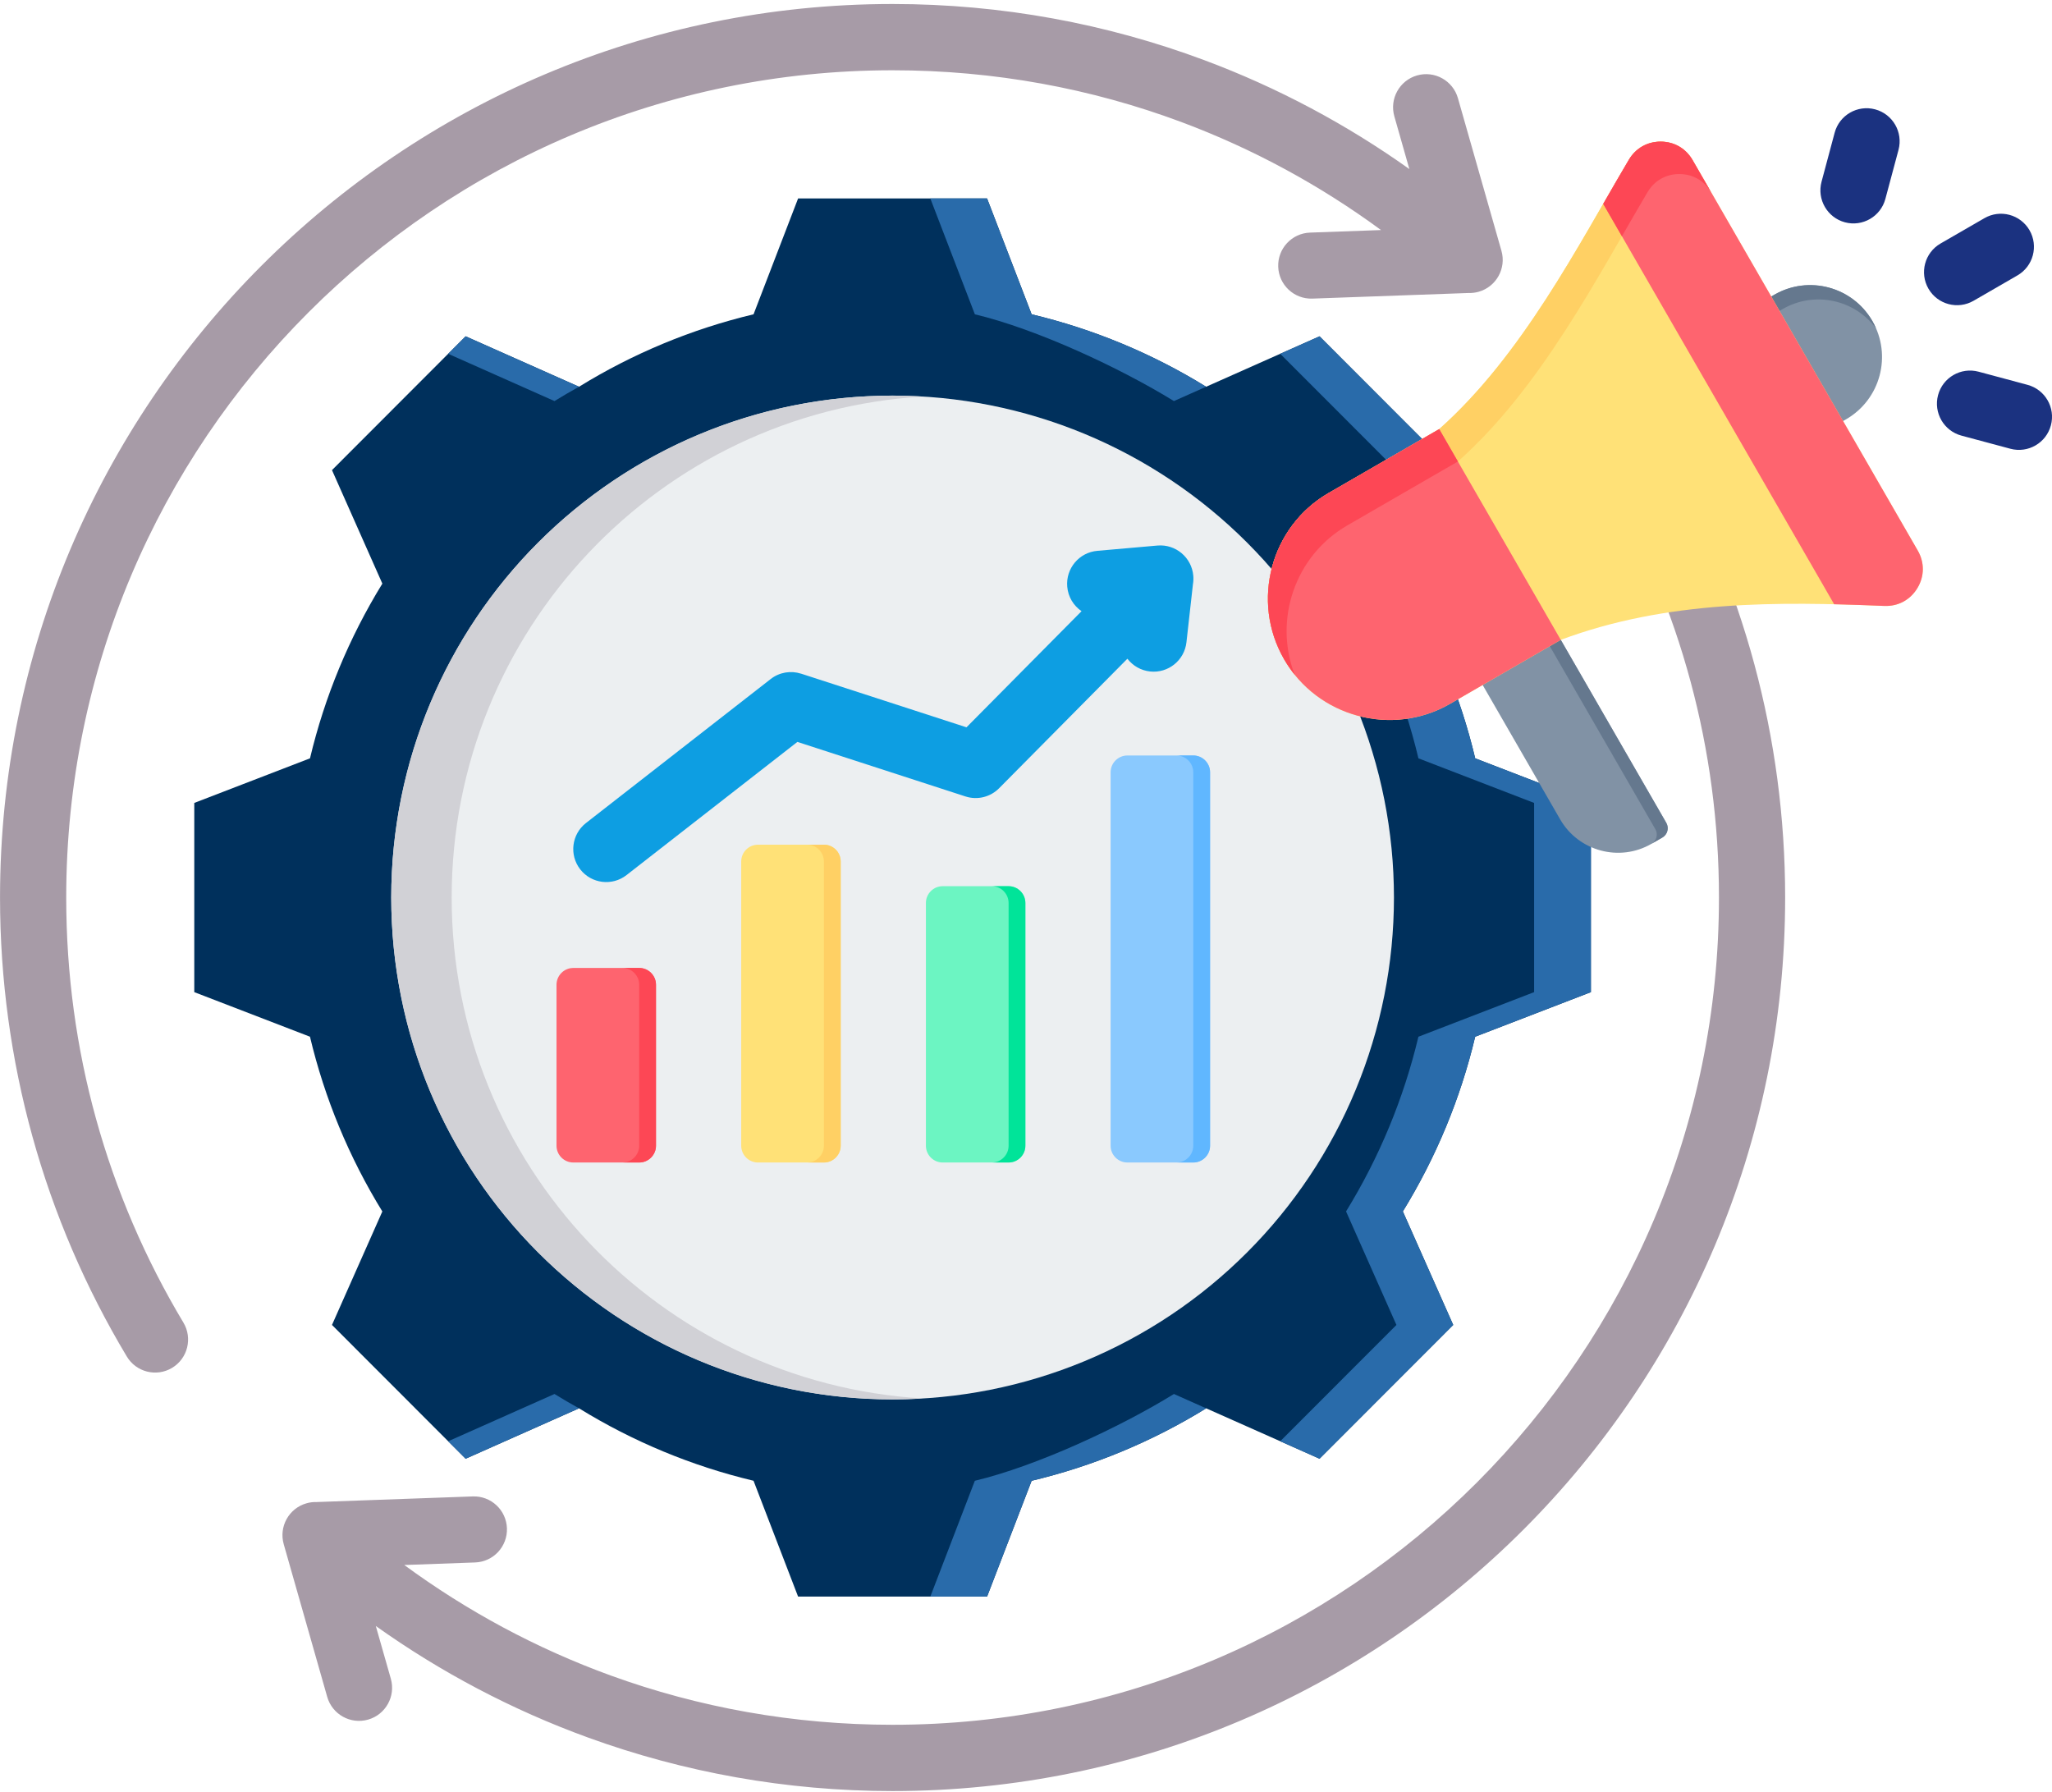<svg width="300" height="262" viewBox="0 0 300 262" fill="none" xmlns="http://www.w3.org/2000/svg">
<path fill-rule="evenodd" clip-rule="evenodd" d="M150.823 45.946C159.837 48.094 168.446 51.669 176.336 56.534L192.916 49.161L212.455 68.722L205.094 85.312C209.953 93.211 213.528 101.83 215.673 110.855L232.588 117.374V145.033L215.67 151.552C213.525 160.574 209.95 169.19 205.094 177.089L212.458 193.685L192.916 213.242L176.342 205.873C168.452 210.738 159.84 214.316 150.823 216.464L144.311 233.395H116.68L110.165 216.461C101.151 214.313 92.542 210.735 84.652 205.873L68.075 213.242L48.536 193.685L55.897 177.095C51.038 169.196 47.463 160.574 45.318 151.549L28.403 145.033V117.374L45.321 110.855C47.466 101.833 51.041 93.214 55.9 85.315L48.536 68.722L68.075 49.161L84.652 56.534C92.545 51.669 101.151 48.094 110.168 45.946L116.68 29.012H144.311L150.823 45.946Z" fill="#00305C"/>
<path fill-rule="evenodd" clip-rule="evenodd" d="M84.652 205.873L68.075 213.242L65.524 210.688L81.064 203.778C82.245 204.505 83.441 205.203 84.652 205.873ZM150.823 45.946C159.837 48.094 168.446 51.669 176.335 56.534L171.624 58.629C163.734 53.767 151.537 48.094 142.524 45.946L136.012 29.012H144.311L150.823 45.946ZM176.342 205.876C168.452 210.738 159.837 214.316 150.823 216.464L144.311 233.395H136.012L142.521 216.464C151.537 214.316 163.737 208.643 171.63 203.778L176.342 205.876ZM65.52 51.719L68.075 49.165L84.652 56.534C83.441 57.204 82.245 57.903 81.064 58.629L65.52 51.719ZM187.168 51.719L192.916 49.165L212.455 68.722L205.094 85.312C209.953 93.211 213.528 101.833 215.673 110.855L232.588 117.374V145.033L215.67 151.552C213.525 160.574 209.95 169.19 205.094 177.089L212.458 193.685L192.916 213.242L187.168 210.688L204.155 193.685L196.792 177.089C201.65 169.19 205.223 160.574 207.37 151.552L224.285 145.033V117.374L207.373 110.855C205.226 101.833 201.654 93.211 196.795 85.312L204.155 68.722L187.168 51.719Z" fill="#296BAA"/>
<path d="M198.213 103.123C198.673 104.234 199.105 105.352 199.509 106.482C199.913 107.612 200.289 108.755 200.636 109.904C200.987 111.053 201.306 112.208 201.597 113.373C201.888 114.537 202.151 115.708 202.386 116.885C202.618 118.065 202.825 119.246 203 120.435C203.175 121.622 203.322 122.815 203.441 124.008C203.557 125.204 203.648 126.399 203.704 127.599C203.764 128.798 203.792 130 203.795 131.199C203.795 132.401 203.764 133.6 203.704 134.799C203.645 135.998 203.557 137.197 203.441 138.39C203.322 139.586 203.175 140.779 203 141.965C202.825 143.152 202.618 144.335 202.386 145.512C202.151 146.69 201.888 147.861 201.597 149.025C201.306 150.193 200.987 151.348 200.636 152.497C200.289 153.646 199.913 154.786 199.509 155.916C199.105 157.046 198.673 158.167 198.213 159.275C197.756 160.387 197.271 161.482 196.757 162.569C196.244 163.655 195.705 164.726 195.139 165.784C194.572 166.845 193.983 167.888 193.367 168.918C192.75 169.948 192.108 170.962 191.441 171.961C190.774 172.959 190.083 173.939 189.369 174.904C188.655 175.868 187.916 176.817 187.155 177.743C186.395 178.673 185.612 179.581 184.807 180.47C184 181.359 183.173 182.23 182.325 183.078C181.476 183.926 180.609 184.756 179.72 185.561C178.831 186.368 177.923 187.151 176.996 187.915C176.069 188.676 175.124 189.415 174.16 190.128C173.195 190.845 172.216 191.537 171.217 192.204C170.221 192.871 169.207 193.513 168.18 194.129C167.15 194.746 166.108 195.338 165.049 195.905C163.991 196.471 162.92 197.01 161.834 197.523C160.751 198.037 159.655 198.522 158.547 198.982C157.439 199.442 156.318 199.874 155.191 200.278C154.061 200.682 152.921 201.061 151.775 201.408C150.626 201.756 149.471 202.078 148.306 202.369C147.142 202.661 145.974 202.924 144.797 203.158C143.62 203.393 142.439 203.597 141.253 203.772C140.066 203.95 138.877 204.098 137.681 204.213C136.488 204.332 135.292 204.42 134.093 204.48C132.894 204.539 131.698 204.567 130.496 204.567C129.297 204.567 128.097 204.539 126.902 204.48C125.702 204.42 124.507 204.332 123.314 204.213C122.118 204.098 120.928 203.95 119.742 203.772C118.555 203.597 117.375 203.393 116.198 203.158C115.02 202.924 113.85 202.661 112.688 202.369C111.523 202.078 110.368 201.756 109.219 201.408C108.073 201.061 106.934 200.682 105.804 200.278C104.673 199.874 103.556 199.442 102.447 198.982C101.339 198.522 100.243 198.037 99.157 197.523C98.074 197.01 97.003 196.471 95.945 195.905C94.887 195.338 93.844 194.746 92.814 194.129C91.787 193.513 90.773 192.871 89.774 192.204C88.779 191.537 87.799 190.845 86.835 190.128C85.87 189.415 84.925 188.676 83.998 187.915C83.072 187.151 82.164 186.368 81.274 185.561C80.385 184.756 79.515 183.926 78.67 183.078C77.821 182.23 76.992 181.359 76.187 180.47C75.382 179.581 74.6 178.673 73.839 177.743C73.078 176.817 72.339 175.868 71.626 174.904C70.909 173.939 70.22 172.959 69.553 171.961C68.886 170.962 68.244 169.948 67.628 168.918C67.011 167.888 66.419 166.845 65.856 165.784C65.289 164.726 64.751 163.655 64.237 162.569C63.724 161.482 63.238 160.387 62.778 159.275C62.321 158.167 61.889 157.046 61.485 155.916C61.081 154.786 60.706 153.646 60.355 152.497C60.008 151.348 59.688 150.193 59.397 149.025C59.106 147.861 58.843 146.69 58.608 145.512C58.373 144.335 58.17 143.152 57.994 141.965C57.816 140.779 57.672 139.586 57.553 138.39C57.434 137.197 57.346 135.998 57.29 134.799C57.23 133.6 57.199 132.401 57.199 131.199C57.199 130 57.23 128.798 57.29 127.599C57.346 126.399 57.434 125.204 57.553 124.008C57.672 122.815 57.816 121.622 57.994 120.435C58.17 119.246 58.373 118.065 58.608 116.885C58.843 115.708 59.106 114.537 59.397 113.373C59.688 112.208 60.008 111.053 60.355 109.904C60.706 108.755 61.081 107.612 61.485 106.482C61.889 105.352 62.321 104.234 62.778 103.123C63.238 102.014 63.724 100.915 64.237 99.832C64.751 98.746 65.289 97.672 65.856 96.614C66.419 95.556 67.011 94.51 67.628 93.48C68.244 92.45 68.886 91.436 69.553 90.44C70.22 89.441 70.909 88.458 71.626 87.494C72.339 86.53 73.078 85.584 73.839 84.654C74.6 83.728 75.382 82.82 76.187 81.928C76.992 81.038 77.821 80.171 78.67 79.32C79.515 78.471 80.385 77.645 81.274 76.837C82.164 76.032 83.072 75.247 83.998 74.486C84.925 73.725 85.87 72.986 86.835 72.269C87.799 71.555 88.779 70.864 89.774 70.197C90.773 69.53 91.787 68.888 92.814 68.271C93.844 67.651 94.887 67.06 95.945 66.496C97.003 65.93 98.074 65.388 99.157 64.875C100.243 64.361 101.339 63.876 102.447 63.416C103.556 62.959 104.673 62.526 105.804 62.12C106.934 61.716 108.073 61.34 109.219 60.992C110.368 60.642 111.523 60.322 112.688 60.031C113.85 59.74 115.02 59.477 116.198 59.242C117.375 59.008 118.555 58.801 119.742 58.626C120.928 58.45 122.118 58.303 123.314 58.184C124.507 58.068 125.702 57.981 126.902 57.921C128.097 57.862 129.297 57.83 130.496 57.83C131.698 57.83 132.894 57.862 134.093 57.921C135.292 57.981 136.488 58.068 137.681 58.184C138.877 58.303 140.066 58.45 141.253 58.626C142.439 58.801 143.62 59.008 144.797 59.242C145.974 59.477 147.142 59.74 148.306 60.031C149.471 60.322 150.626 60.642 151.775 60.992C152.921 61.34 154.061 61.716 155.191 62.12C156.318 62.526 157.439 62.959 158.547 63.416C159.655 63.876 160.751 64.361 161.834 64.875C162.92 65.388 163.991 65.93 165.049 66.496C166.108 67.06 167.15 67.651 168.18 68.271C169.207 68.888 170.221 69.53 171.217 70.197C172.216 70.864 173.195 71.555 174.16 72.269C175.124 72.986 176.069 73.725 176.996 74.486C177.923 75.247 178.831 76.032 179.72 76.837C180.609 77.645 181.476 78.471 182.325 79.32C183.173 80.171 184 81.038 184.807 81.928C185.612 82.82 186.395 83.728 187.155 84.654C187.916 85.584 188.655 86.53 189.369 87.494C190.083 88.458 190.774 89.441 191.441 90.44C192.108 91.436 192.75 92.45 193.367 93.48C193.983 94.51 194.572 95.556 195.139 96.614C195.705 97.672 196.244 98.746 196.757 99.832C197.271 100.915 197.756 102.014 198.213 103.123Z" fill="#ECEFF1"/>
<path fill-rule="evenodd" clip-rule="evenodd" d="M130.496 57.834C90.009 57.834 57.199 90.678 57.199 131.202C57.199 171.726 90.009 204.57 130.496 204.57C131.98 204.57 133.451 204.52 134.913 204.433C96.487 202.147 66.034 170.242 66.034 131.202C66.034 92.165 96.487 60.257 134.913 57.971C133.451 57.884 131.98 57.834 130.496 57.834Z" fill="#D1D1D6"/>
<path fill-rule="evenodd" clip-rule="evenodd" d="M201.904 33.63C193.01 27.096 183.195 21.752 172.694 17.832C159.592 12.945 145.376 10.272 130.495 10.272C97.131 10.272 66.929 23.806 45.068 45.693C23.203 67.573 9.681 97.81 9.681 131.202C9.681 142.416 11.19 153.236 14.017 163.47C16.944 174.08 21.283 184.111 26.815 193.34C28.183 195.626 27.438 198.594 25.153 199.962C22.867 201.33 19.906 200.585 18.538 198.296C12.564 188.331 7.878 177.502 4.716 166.044C1.644 154.914 0.004 143.23 0.004 131.202C0.004 95.133 14.609 62.48 38.224 38.843C61.839 15.206 94.461 0.585 130.495 0.585C146.487 0.585 161.843 3.484 176.06 8.791C186.798 12.798 196.867 18.177 206.046 24.714L203.851 17.006C203.119 14.435 204.609 11.759 207.176 11.026C209.743 10.294 212.42 11.787 213.149 14.357L219.511 36.67C220.241 39.24 218.75 41.917 216.183 42.65C215.682 42.79 215.181 42.847 214.687 42.831L191.864 43.651C189.203 43.745 186.967 41.66 186.873 38.996C186.779 36.332 188.861 34.096 191.526 34.002L201.904 33.63ZM57.139 245.401L54.942 237.693C64.425 244.446 74.853 249.963 85.992 254.007C99.905 259.064 114.895 261.822 130.495 261.822C166.53 261.822 199.152 247.201 222.767 223.564C246.379 199.927 260.987 167.271 260.987 131.202C260.987 119.443 259.428 108.035 256.504 97.171C253.492 85.969 249.024 75.356 243.317 65.551C241.98 63.243 239.025 62.455 236.721 63.791C234.413 65.131 233.624 68.087 234.961 70.394C240.24 79.464 244.375 89.288 247.168 99.666C249.87 109.706 251.31 120.279 251.31 131.202C251.31 164.597 237.785 194.831 215.923 216.714C194.061 238.598 163.856 252.135 130.495 252.135C115.994 252.135 102.115 249.59 89.279 244.928C78.416 240.981 68.272 235.511 59.106 228.777L69.465 228.404C72.126 228.311 74.208 226.072 74.114 223.408C74.02 220.744 71.788 218.659 69.124 218.752L46.301 219.573C45.809 219.557 45.305 219.613 44.808 219.757C42.237 220.487 40.75 223.167 41.48 225.737L47.838 248.05C48.571 250.62 51.244 252.11 53.812 251.378C56.382 250.648 57.869 247.971 57.139 245.401Z" fill="#A79BA7"/>
<path fill-rule="evenodd" clip-rule="evenodd" d="M158.121 89.344C156.962 88.552 156.158 87.269 156.029 85.763C155.798 83.098 157.77 80.75 160.434 80.522L169.222 79.749C171.883 79.52 174.228 81.496 174.457 84.16C174.494 84.582 174.476 84.999 174.407 85.4L173.458 93.881C173.167 96.535 170.781 98.451 168.13 98.157C166.765 98.007 165.597 97.302 164.824 96.294L146.058 115.238C144.821 116.481 142.946 117.004 141.162 116.431L116.576 108.454L91.599 127.921C89.502 129.561 86.471 129.189 84.831 127.088C83.193 124.987 83.566 121.957 85.663 120.316L112.666 99.269C113.971 98.248 115.64 98.007 117.105 98.477L117.108 98.473L141.299 106.322L158.121 89.344Z" fill="#0D9EE2"/>
<path fill-rule="evenodd" clip-rule="evenodd" d="M83.817 141.499H93.45C94.802 141.499 95.904 142.604 95.904 143.957V167.481C95.904 168.833 94.802 169.938 93.45 169.938H83.817C82.464 169.938 81.362 168.836 81.362 167.481V143.957C81.362 142.604 82.464 141.499 83.817 141.499Z" fill="#FE646F"/>
<path fill-rule="evenodd" clip-rule="evenodd" d="M90.996 141.499H93.45C94.803 141.499 95.905 142.604 95.905 143.957V167.481C95.905 168.833 94.803 169.938 93.45 169.938H90.996C92.345 169.938 93.45 168.836 93.45 167.481V143.957C93.45 142.604 92.348 141.499 90.996 141.499Z" fill="#FD4755"/>
<path fill-rule="evenodd" clip-rule="evenodd" d="M110.819 123.479H120.452C121.805 123.479 122.907 124.581 122.907 125.936V167.481C122.907 168.833 121.805 169.938 120.452 169.938H110.819C109.467 169.938 108.365 168.836 108.365 167.481V125.936C108.365 124.581 109.467 123.479 110.819 123.479Z" fill="#FFE177"/>
<path fill-rule="evenodd" clip-rule="evenodd" d="M117.998 123.479H120.453C121.805 123.479 122.907 124.581 122.907 125.936V167.481C122.907 168.833 121.805 169.938 120.453 169.938H117.998C119.347 169.938 120.453 168.836 120.453 167.481V125.936C120.453 124.581 119.351 123.479 117.998 123.479Z" fill="#FFD064"/>
<path fill-rule="evenodd" clip-rule="evenodd" d="M137.822 129.546C141.034 129.546 144.243 129.546 147.455 129.546C148.807 129.546 149.909 130.651 149.909 132.003C149.909 146.308 149.909 153.173 149.909 167.481C149.909 168.836 148.807 169.938 147.455 169.938C144.243 169.938 141.034 169.938 137.822 169.938C136.469 169.938 135.367 168.836 135.367 167.481C135.367 153.176 135.367 146.311 135.367 132.003C135.367 130.648 136.469 129.546 137.822 129.546Z" fill="#6CF5C2"/>
<path fill-rule="evenodd" clip-rule="evenodd" d="M145 129.546H147.455C148.807 129.546 149.909 130.651 149.909 132.003C149.909 146.308 149.909 153.173 149.909 167.481C149.909 168.836 148.807 169.938 147.455 169.938H145C146.35 169.938 147.455 168.836 147.455 167.481C147.455 153.176 147.455 146.311 147.455 132.003C147.455 130.648 146.353 129.546 145 129.546Z" fill="#00E499"/>
<path fill-rule="evenodd" clip-rule="evenodd" d="M164.824 110.439H174.454C175.807 110.439 176.912 111.544 176.912 112.897V167.481C176.912 168.833 175.807 169.938 174.454 169.938H164.824C163.472 169.938 162.37 168.836 162.37 167.481V112.897C162.37 111.544 163.472 110.439 164.824 110.439Z" fill="#8AC9FE"/>
<path fill-rule="evenodd" clip-rule="evenodd" d="M172 110.439H174.454C175.806 110.439 176.912 111.544 176.912 112.897V167.481C176.912 168.833 175.806 169.938 174.454 169.938H172C173.352 169.938 174.454 168.836 174.454 167.481V112.897C174.454 111.544 173.352 110.439 172 110.439Z" fill="#60B7FF"/>
<path fill-rule="evenodd" clip-rule="evenodd" d="M296.417 56.256C298.994 56.945 300.528 59.596 299.839 62.176C299.15 64.756 296.499 66.29 293.922 65.601L286.765 63.682C284.186 62.99 282.655 60.341 283.343 57.758C284.032 55.179 286.681 53.645 289.261 54.334L296.417 56.256ZM275.642 29.072C274.953 31.651 272.305 33.185 269.725 32.497C267.148 31.805 265.617 29.153 266.306 26.573L268.222 19.41C268.911 16.828 271.559 15.297 274.139 15.985C276.719 16.674 278.25 19.326 277.561 21.906L275.642 29.072ZM288.537 43.965C286.23 45.301 283.275 44.516 281.938 42.205C280.604 39.898 281.39 36.939 283.697 35.602L290.115 31.896C292.419 30.559 295.375 31.345 296.712 33.655C298.045 35.962 297.259 38.921 294.952 40.258L288.537 43.965Z" fill="#1B3280"/>
<path fill-rule="evenodd" clip-rule="evenodd" d="M243.608 120.285L226.123 89.967L214.706 96.567L228.096 119.781C230.785 124.443 236.777 126.049 241.433 123.356L243.035 122.433C243.784 122.001 244.04 121.037 243.608 120.285Z" fill="#8192A5"/>
<path fill-rule="evenodd" clip-rule="evenodd" d="M243.608 120.285L226.123 89.967L214.706 96.567L224.52 90.894L242.009 121.212C242.441 121.96 242.184 122.924 241.433 123.356L243.035 122.433C243.784 122.001 244.04 121.037 243.608 120.285Z" fill="#65788E"/>
<path fill-rule="evenodd" clip-rule="evenodd" d="M273.742 46.936C270.843 41.908 264.421 40.186 259.4 43.088C259.249 43.176 258.025 43.886 257.881 43.98L268.369 62.163C268.52 62.085 269.75 61.381 269.897 61.293C274.922 58.391 276.641 51.964 273.742 46.936Z" fill="#8192A5"/>
<path fill-rule="evenodd" clip-rule="evenodd" d="M273.742 46.936C270.843 41.908 264.421 40.186 259.4 43.088C259.249 43.176 258.025 43.886 257.881 43.98L259.09 46.075C259.234 45.984 260.458 45.27 260.608 45.185C265.276 42.487 271.152 43.786 274.286 48.019C274.127 47.653 273.945 47.289 273.742 46.936Z" fill="#65788E"/>
<path fill-rule="evenodd" clip-rule="evenodd" d="M228.18 93.536L212.01 102.881C203.544 107.775 192.621 104.844 187.734 96.37C182.847 87.898 185.774 76.965 194.24 72.075L210.41 62.73C222.52 51.96 230.672 35.969 238.139 23.355C239.144 21.658 240.841 20.697 242.813 20.706C244.782 20.719 246.47 21.699 247.456 23.408L280.372 80.481C281.383 82.231 281.362 84.247 280.316 85.976C279.27 87.707 277.498 88.662 275.479 88.577C259.991 87.939 243.737 87.729 228.18 93.536Z" fill="#FFE177"/>
<path fill-rule="evenodd" clip-rule="evenodd" d="M189.284 98.633C188.718 97.929 188.201 97.174 187.738 96.37C182.851 87.898 185.778 76.965 194.24 72.075L210.41 62.73C222.52 51.96 230.672 35.969 238.139 23.355C239.144 21.658 240.841 20.697 242.813 20.706C244.783 20.719 246.47 21.699 247.456 23.408L280.373 80.481L280.379 80.491L250.186 28.142C249.2 26.436 247.513 25.453 245.543 25.443C243.574 25.431 241.877 26.392 240.872 28.089C233.402 40.705 225.25 56.694 213.144 67.464L196.97 76.809C189.309 81.236 186.185 90.612 189.284 98.633Z" fill="#FFD064"/>
<path fill-rule="evenodd" clip-rule="evenodd" d="M258.961 43.357L247.456 23.408C246.47 21.699 244.782 20.719 242.813 20.706C240.841 20.697 239.144 21.658 238.139 23.355C236.912 25.424 235.669 27.588 234.392 29.804L268.15 88.33C270.608 88.389 273.053 88.477 275.479 88.577C277.498 88.659 279.27 87.707 280.319 85.976C281.365 84.247 281.384 82.231 280.372 80.481L269.449 61.537L258.961 43.357Z" fill="#FE646F"/>
<path fill-rule="evenodd" clip-rule="evenodd" d="M250.183 28.139L247.453 23.408C246.47 21.699 244.782 20.719 242.813 20.706C240.841 20.697 239.144 21.658 238.139 23.355C236.912 25.427 235.669 27.588 234.392 29.804L237.122 34.538C238.399 32.325 239.645 30.161 240.869 28.089C241.874 26.392 243.571 25.431 245.543 25.443C247.512 25.453 249.197 26.433 250.183 28.139Z" fill="#FD4755"/>
<path fill-rule="evenodd" clip-rule="evenodd" d="M226.123 89.967L210.41 62.727L194.24 72.075C185.774 76.965 182.847 87.898 187.734 96.37C192.621 104.844 203.544 107.775 212.01 102.882L216.762 100.136L228.18 93.536L226.123 89.967Z" fill="#FE646F"/>
<path fill-rule="evenodd" clip-rule="evenodd" d="M213.14 67.464L210.41 62.73L194.24 72.075C185.774 76.965 182.847 87.898 187.734 96.37C188.198 97.174 188.717 97.929 189.284 98.633C186.185 90.612 189.309 81.236 196.97 76.809L213.14 67.464Z" fill="#FD4755"/>
</svg>
